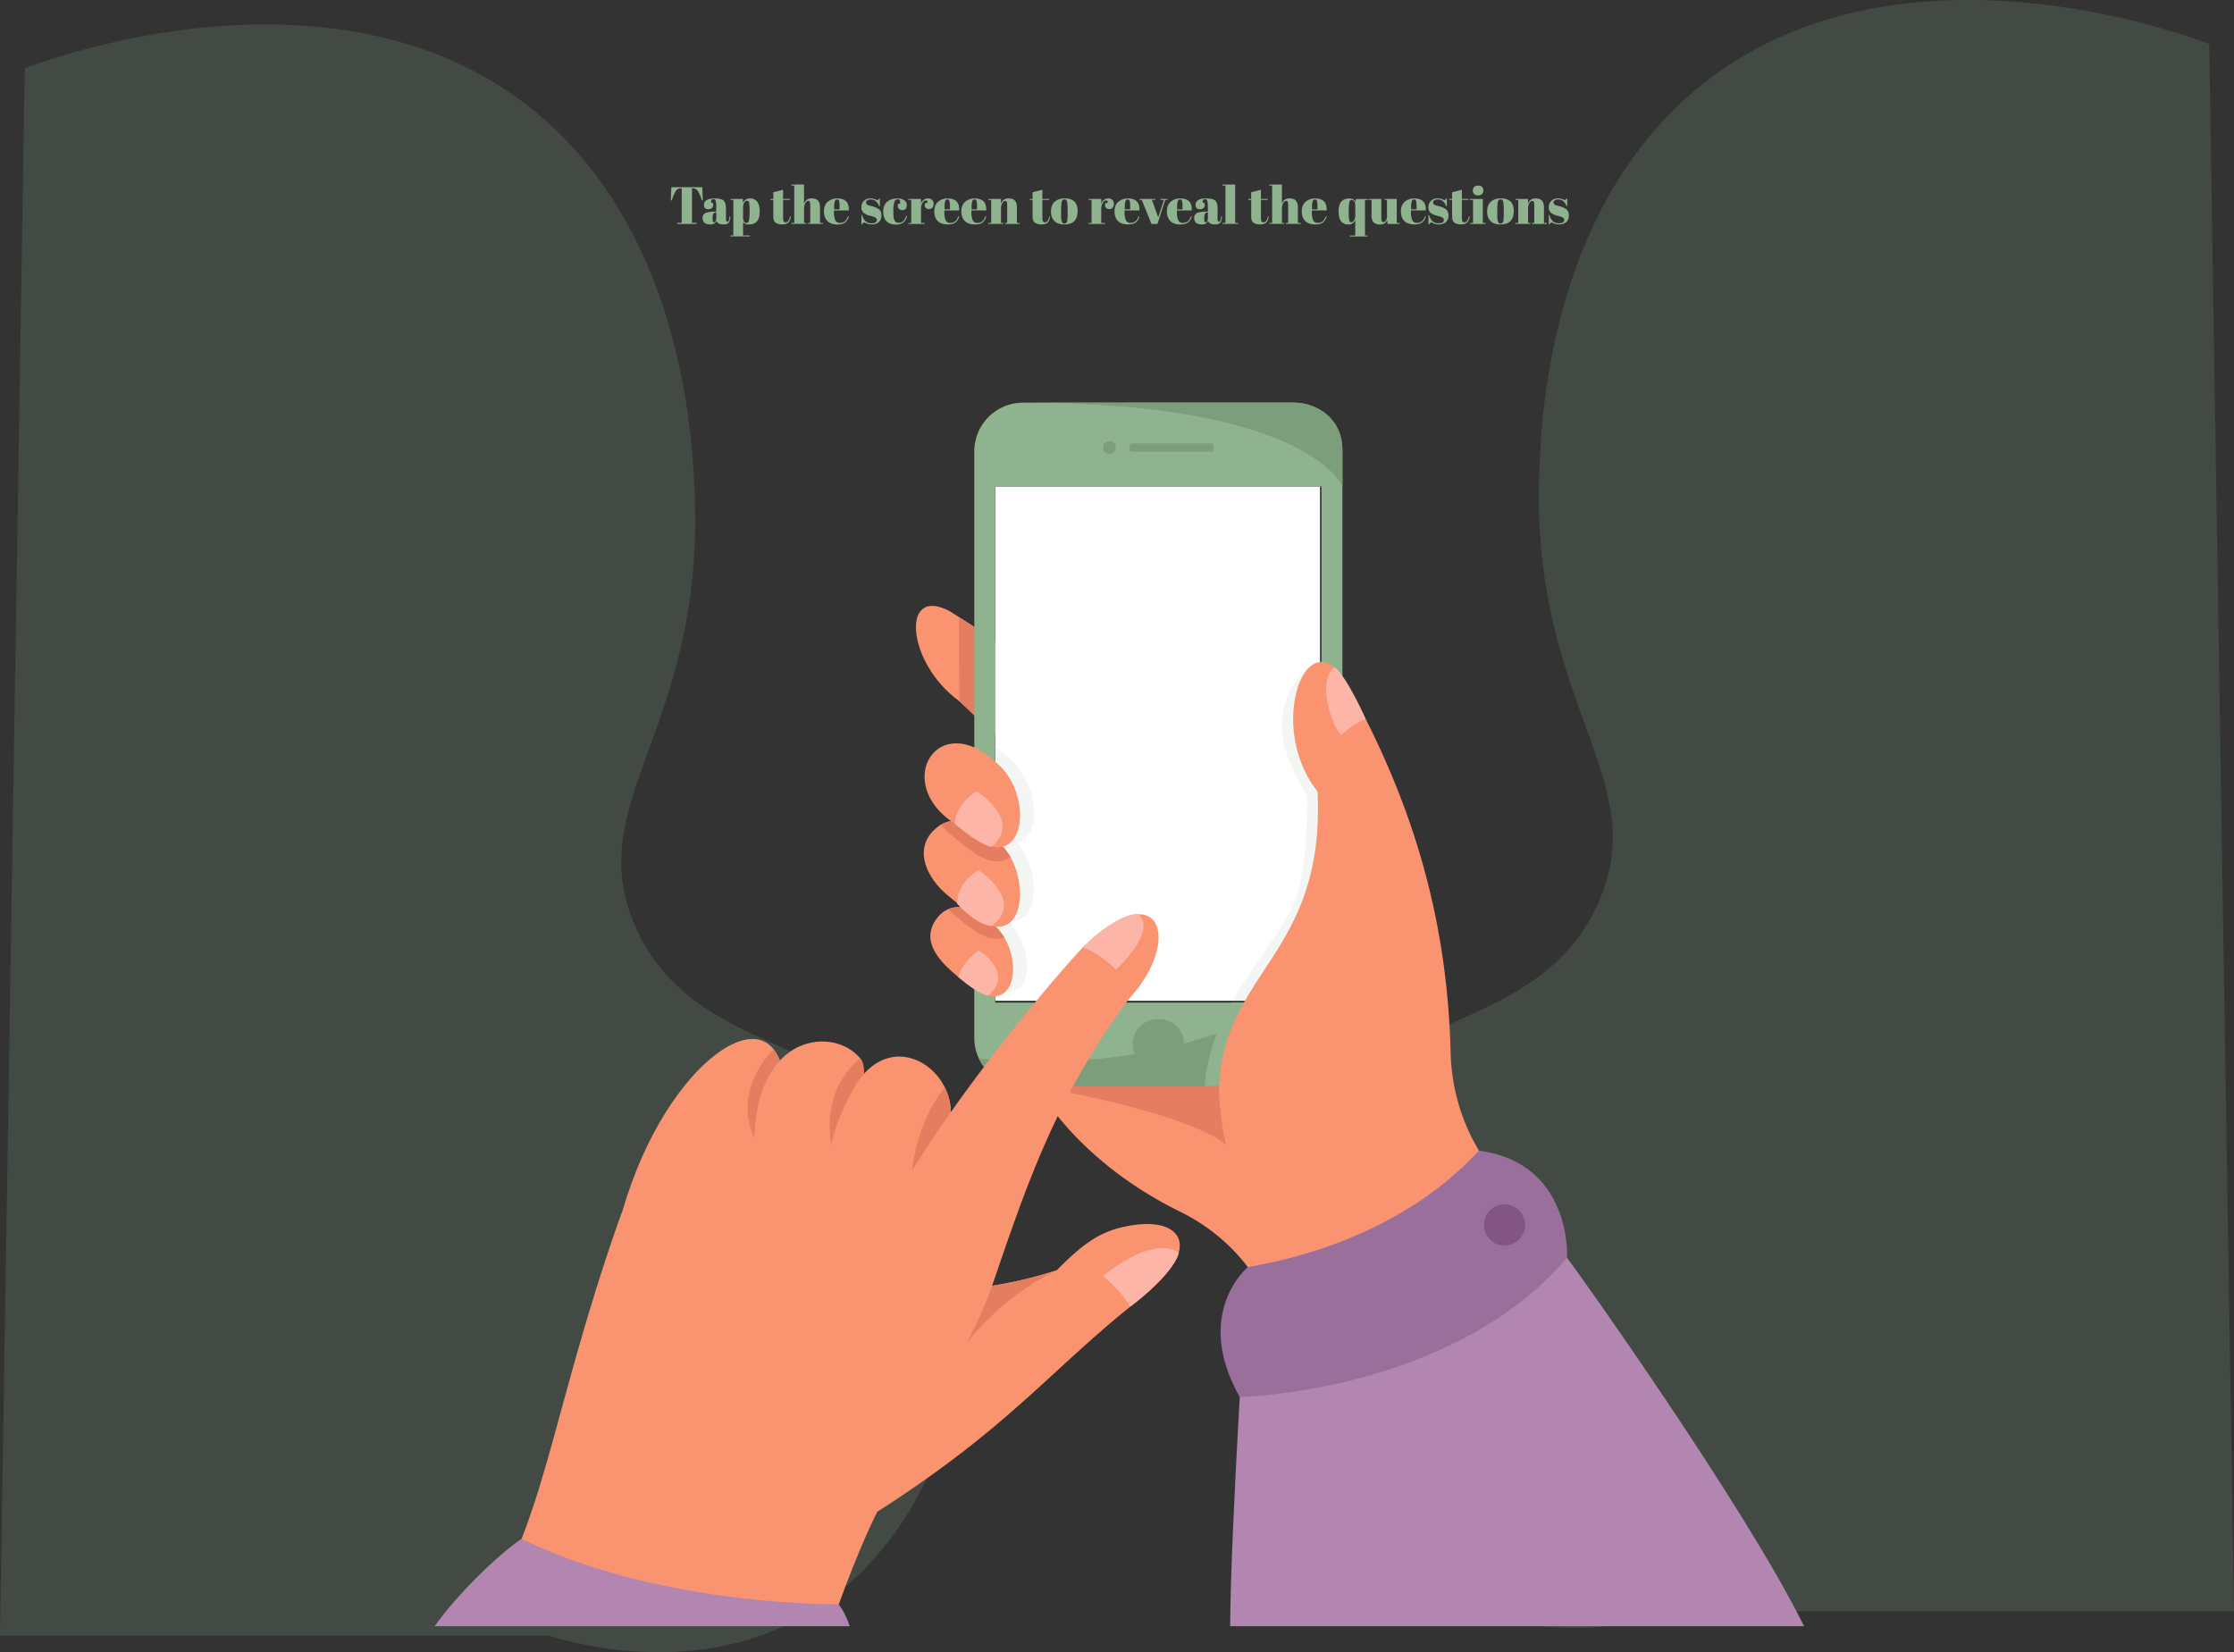 <svg xmlns="http://www.w3.org/2000/svg" viewBox="0 0 1960.72 1450.38"><rect x="0" y="0" width="1960.72" height="1450.38" fill="#333333" stroke="none"/><defs><style>.cls-1,.cls-2{fill:#8fb38e;}.cls-1{opacity:0.18;}.cls-3{fill:#f99370;}.cls-4{fill:#e57d61;}.cls-5{fill:#fff;}.cls-6,.cls-7{fill:#7c9e7a;}.cls-6{opacity:0.09;}.cls-8{fill:#fcb5a7;}.cls-9{fill:#b286b0;}.cls-10{fill:#9b6f9b;}.cls-11{fill:#835584;}</style></defs><g id="Layer_2" data-name="Layer 2"><g id="Layer_1-2" data-name="Layer 1"><path class="cls-1" d="M1939,38.68c-15-6-276.92-105.28-450.39,39.83C1357.34,188.35,1352,375.16,1350.77,421.66c-5.07,198.91,100.1,262.37,52.09,370.73-52.92,119.41-203.61,94.12-260.43,205.27-61.15,119.63-23.16,325.25,116.43,401.36,91,49.62,189.29,24.66,220.59,15.32h481.27Z"/><path class="cls-1" d="M21.69,60.13c15-6,276.91-105.28,450.38,39.83C603.37,209.8,608.76,396.61,610,443.11,615,642,509.85,705.48,557.86,813.83,610.77,933.24,761.47,908,818.29,1019.11c61.15,119.63,23.16,325.25-116.43,401.36-91,49.61-189.29,24.66-220.59,15.32H0Z"/><path class="cls-2" d="M616.38,164.34l.46,11.56H616a36,36,0,0,0-3.59-8.36,5.16,5.16,0,0,0-4.51-2.23h-.56v30.3h3.92v1H594.41v-1h3.91v-30.3h-.6a5.2,5.2,0,0,0-4.55,2.32,34.48,34.48,0,0,0-3.55,8.27h-.88l.46-11.56Z"/><path class="cls-2" d="M627.29,185.75h1.34v-3.54a22.82,22.82,0,0,0-.49-5.87,1.86,1.86,0,0,0-1.86-1.5,2.69,2.69,0,0,0-1.5.44,1.35,1.35,0,0,0-.67,1.19,4.75,4.75,0,0,0,.28,1.55h1.15a6.42,6.42,0,0,1,.37,2.32,3,3,0,0,1-1.15,2.35,4.31,4.31,0,0,1-2.9,1q-4,0-4-3.82,0-5.67,9.62-5.67c3.65,0,6.18.63,7.58,1.87s2.09,3.52,2.09,6.84v9.35c0,1.59.45,2.39,1.34,2.39,1,0,1.66-1.58,1.84-4.74l.69,0c-.12,2.71-.63,4.56-1.52,5.58s-2.35,1.52-4.37,1.52q-5.53,0-6.36-3.41a4.94,4.94,0,0,1-1.8,2.58,6.13,6.13,0,0,1-3.5.83q-6.81,0-6.81-5.58a4.52,4.52,0,0,1,2.6-4.49C621,186.16,623.7,185.75,627.29,185.75Zm-1.59,8.75a1,1,0,0,0,1,.69c.47,0,.92-.39,1.33-1.17a6.92,6.92,0,0,0,.63-3.25v-4.28h-.33q-2.85,0-2.85,4.19v.74A11.37,11.37,0,0,0,625.7,194.5Z"/><path class="cls-2" d="M652.07,174.65v3.64a6.4,6.4,0,0,1,6.35-4.1,7.32,7.32,0,0,1,6.15,2.86q2.19,2.85,2.19,8.66t-2.37,8.56c-1.58,1.85-4,2.77-7.12,2.77a7.62,7.62,0,0,1-3.31-.56,4.26,4.26,0,0,1-1.8-1.7v11.93h5.94v.83h-17v-.83h2.53V175.48h-2.44v-.83Zm5.34,3.16c-.31-1.09-.91-1.64-1.8-1.64a2.94,2.94,0,0,0-2.39,1.73,8.77,8.77,0,0,0-1.06,4.63V191a6.73,6.73,0,0,0,.78,3.36,2.5,2.5,0,0,0,2.31,1.38c1,0,1.7-.67,2.07-2a30.74,30.74,0,0,0,.55-7.09v-2.39A28.16,28.16,0,0,0,657.41,177.81Z"/><path class="cls-2" d="M678.73,190V175.48H676.2v-.83h2.53v-5.94l8.57-2.11v8.05h6v.83h-6V191a8.33,8.33,0,0,0,.44,3.18,1.75,1.75,0,0,0,1.81,1,3,3,0,0,0,2.42-1.38,8,8,0,0,0,1.36-3.77l.78.09a8.9,8.9,0,0,1-2,5c-1.11,1.25-2.93,1.87-5.48,1.87a9.64,9.64,0,0,1-5.85-1.52Q678.73,194,678.73,190Z"/><path class="cls-2" d="M694.58,162h11.09v16.85a7.7,7.7,0,0,1,2.26-3.41,7,7,0,0,1,4.61-1.29q7.13,0,7.13,7.69v13.87h2.58v.83h-13v-.83h1.89v-15a10.52,10.52,0,0,0-.37-3.57,1.35,1.35,0,0,0-1.34-.81c-1,0-1.85.65-2.6,1.94a9.19,9.19,0,0,0-1.13,4.7v12.71h2v.83H694.58v-.83h2.53V162.87h-2.53Z"/><path class="cls-2" d="M726.14,194q-3-3.06-3-8.52c0-3.63,1.12-6.42,3.34-8.35a12.48,12.48,0,0,1,8.5-2.91q10.46,0,10,10.5h-13v1.8a15.91,15.91,0,0,0,1.15,6.82,4.12,4.12,0,0,0,4,2.3q5.34,0,7-5.71l.83.14a9.51,9.51,0,0,1-3.16,5.15q-2.28,1.84-6.84,1.85Q729.11,197,726.14,194Zm6-10.2h4.74v-2.25a19,19,0,0,0-.44-5.09,1.72,1.72,0,0,0-1.75-1.36,2,2,0,0,0-1.93,1.45,13.91,13.91,0,0,0-.62,5Z"/><path class="cls-2" d="M756.05,197v-8.25h.56c.8,2.67,1.87,4.55,3.22,5.62A7.85,7.85,0,0,0,764.9,196c3.13,0,4.69-1,4.69-3a2.07,2.07,0,0,0-1.15-1.93,15.34,15.34,0,0,0-4.6-1.57,17.92,17.92,0,0,1-5.25-2.21,5.83,5.83,0,0,1-2.54-5.25,7.57,7.57,0,0,1,2.22-5.73,8.08,8.08,0,0,1,5.89-2.15,11.59,11.59,0,0,1,4.65,1.06,3.72,3.72,0,0,0,1.34.37,1.1,1.1,0,0,0,.78-.32,5,5,0,0,0,.78-1.2h.51v7.05h-.55q-2.35-6-7.28-6a5.58,5.58,0,0,0-3.22.76,2.28,2.28,0,0,0-1.06,1.91,1.67,1.67,0,0,0,.32,1.09,5.65,5.65,0,0,0,.51.57,2.38,2.38,0,0,0,.6.39,6.4,6.4,0,0,0,.69.32,8.16,8.16,0,0,0,.85.3,5.64,5.64,0,0,0,.85.23,36.82,36.82,0,0,1,4.51,1.36,15.47,15.47,0,0,1,2.63,1.41q2.53,1.74,2.53,5.64a7.39,7.39,0,0,1-2.3,5.89,9.28,9.28,0,0,1-6.31,2,12.22,12.22,0,0,1-5.53-1.34,1.85,1.85,0,0,0-.87-.37q-1,0-2,1.71Z"/><path class="cls-2" d="M787.88,175a3,3,0,0,0-2.9,2.21,21.65,21.65,0,0,0-.88,7.33V187q0,4.56,1,6.54a3.81,3.81,0,0,0,3.73,2,5.44,5.44,0,0,0,4.33-1.84,8.88,8.88,0,0,0,2.08-4.19l.82.09a9.27,9.27,0,0,1-3.22,5.71,10.75,10.75,0,0,1-6.59,1.8q-5.34,0-8.19-2.88t-2.86-8.43q0-5.55,3.25-8.54t9-3a10.46,10.46,0,0,1,6.26,1.59,4.8,4.8,0,0,1,2.17,4,5,5,0,0,1-1,3.5,3.74,3.74,0,0,1-2.86,1.1,4.3,4.3,0,0,1-2.92-1,3.59,3.59,0,0,1-1.1-2.86,5.94,5.94,0,0,1,.23-1.66h1.52a5.15,5.15,0,0,0,.32-1.66A2,2,0,0,0,787.88,175Z"/><path class="cls-2" d="M812.61,175.94c-1.14,0-2.14.74-3,2.21a10.28,10.28,0,0,0-1.28,5.26v12.34h3.26v.83H797.23v-.83h2.53V175.48h-2.53v-.83h11.1v4.43a6.2,6.2,0,0,1,2.3-3.62,6.33,6.33,0,0,1,3.87-1.27,5.05,5.05,0,0,1,3.52,1.23,4.41,4.41,0,0,1,1.36,3.45,5.14,5.14,0,0,1-1,3.43,3.83,3.83,0,0,1-3.1,1.2,3.54,3.54,0,0,1-3.09-1.38,4.28,4.28,0,0,1-.25-3.83h1.66C814.34,176.73,814,175.94,812.61,175.94Z"/><path class="cls-2" d="M823,194q-3-3.06-3-8.52c0-3.63,1.12-6.42,3.34-8.35a12.48,12.48,0,0,1,8.5-2.91q10.46,0,10,10.5h-13v1.8a15.76,15.76,0,0,0,1.15,6.82,4.12,4.12,0,0,0,4,2.3q5.34,0,7-5.71l.83.14a9.51,9.51,0,0,1-3.16,5.15Q836.46,197,831.9,197,826,197,823,194Zm6-10.2h4.74v-2.25a19.45,19.45,0,0,0-.44-5.09,1.72,1.72,0,0,0-1.75-1.36,2,2,0,0,0-1.93,1.45,13.91,13.91,0,0,0-.62,5Z"/><path class="cls-2" d="M846.76,194q-3-3.06-3-8.52c0-3.63,1.11-6.42,3.33-8.35a12.48,12.48,0,0,1,8.5-2.91q10.46,0,10,10.5h-13v1.8a15.74,15.74,0,0,0,1.16,6.82,4.1,4.1,0,0,0,4,2.3q5.34,0,7-5.71l.83.14a9.44,9.44,0,0,1-3.15,5.15q-2.28,1.84-6.84,1.85Q849.73,197,846.76,194Zm6-10.2h4.74v-2.25a19.58,19.58,0,0,0-.43-5.09,1.73,1.73,0,0,0-1.75-1.36,2,2,0,0,0-1.94,1.45,14.15,14.15,0,0,0-.62,5Z"/><path class="cls-2" d="M867.41,174.65h11.1v4.24a7.61,7.61,0,0,1,2.26-3.41,7,7,0,0,1,4.6-1.29q7.14,0,7.14,7.69v13.87h2.58v.83h-13v-.83h1.88v-15a10.88,10.88,0,0,0-.36-3.57,1.35,1.35,0,0,0-1.34-.81c-1,0-1.85.65-2.6,1.94a9.19,9.19,0,0,0-1.13,4.7v12.71h2v.83H867.41v-.83h2.53V175.48h-2.53Z"/><path class="cls-2" d="M906.28,190V175.48h-2.53v-.83h2.53v-5.94l8.57-2.11v8.05h6v.83h-6V191a8.58,8.58,0,0,0,.43,3.18,1.77,1.77,0,0,0,1.82,1,3,3,0,0,0,2.42-1.38,8.06,8.06,0,0,0,1.36-3.77l.78.09a8.9,8.9,0,0,1-2,5Q918,197,914.16,197a9.64,9.64,0,0,1-5.85-1.52Q906.29,194,906.28,190Z"/><path class="cls-2" d="M925.44,194.09q-3-2.94-3-8.45c0-3.67,1-6.5,3.15-8.47s5.06-3,8.87-3,6.65.92,8.52,2.74,2.81,4.62,2.81,8.36q0,11.75-11.7,11.75C930.3,197,927.4,196.05,925.44,194.09ZM937,187.5v-3.91a30.73,30.73,0,0,0-.49-6.52c-.32-1.36-1.06-2-2.23-2a2.3,2.3,0,0,0-1.64.58,3.51,3.51,0,0,0-.89,1.91,34.62,34.62,0,0,0-.42,6.31v3.59a32.57,32.57,0,0,0,.3,6,10.72,10.72,0,0,0,.62,1.66,2,2,0,0,0,2,1.11,2.35,2.35,0,0,0,2.35-2.07A31.54,31.54,0,0,0,937,187.5Z"/><path class="cls-2" d="M970.8,175.94c-1.14,0-2.13.74-3,2.21a10.28,10.28,0,0,0-1.29,5.26v12.34h3.27v.83H955.42v-.83H958V175.48h-2.53v-.83h11.1v4.43a6.25,6.25,0,0,1,2.3-3.62,6.35,6.35,0,0,1,3.87-1.27,5.05,5.05,0,0,1,3.52,1.23,4.37,4.37,0,0,1,1.36,3.45,5.2,5.2,0,0,1-1,3.43,3.86,3.86,0,0,1-3.11,1.2,3.54,3.54,0,0,1-3.09-1.38,4.28,4.28,0,0,1-.25-3.83h1.66C972.53,176.73,972.21,175.94,970.8,175.94Z"/><path class="cls-2" d="M981.19,194c-2-2-3-4.88-3-8.52s1.12-6.42,3.34-8.35a12.48,12.48,0,0,1,8.5-2.91q10.46,0,10,10.5h-13v1.8a15.91,15.91,0,0,0,1.15,6.82,4.12,4.12,0,0,0,4,2.3q5.34,0,7-5.71l.83.14a9.44,9.44,0,0,1-3.15,5.15Q994.66,197,990.1,197,984.16,197,981.19,194Zm6-10.2h4.74v-2.25a19.58,19.58,0,0,0-.43-5.09,1.73,1.73,0,0,0-1.75-1.36,2,2,0,0,0-1.94,1.45,14.15,14.15,0,0,0-.62,5Z"/><path class="cls-2" d="M1000.14,175.48v-.83h13.77v.83H1011l5.53,15.29,5-15.29h-3.08v-.83h6.22v.83h-2l-6.82,21.1h-5.25l-8.52-21.1Z"/><path class="cls-2" d="M1027.15,194q-3-3.06-3-8.52c0-3.63,1.11-6.42,3.33-8.35a12.48,12.48,0,0,1,8.5-2.91q10.46,0,10,10.5h-13v1.8a15.74,15.74,0,0,0,1.16,6.82,4.1,4.1,0,0,0,4,2.3q5.34,0,7-5.71l.83.14a9.44,9.44,0,0,1-3.15,5.15q-2.28,1.84-6.84,1.85Q1030.12,197,1027.15,194Zm6-10.2h4.74v-2.25a19.58,19.58,0,0,0-.43-5.09,1.73,1.73,0,0,0-1.75-1.36,2,2,0,0,0-1.94,1.45,14.15,14.15,0,0,0-.62,5Z"/><path class="cls-2" d="M1058.76,185.75h1.34v-3.54a22.36,22.36,0,0,0-.49-5.87,1.86,1.86,0,0,0-1.86-1.5,2.72,2.72,0,0,0-1.5.44,1.37,1.37,0,0,0-.67,1.19,4.75,4.75,0,0,0,.28,1.55H1057a6.42,6.42,0,0,1,.37,2.32,3,3,0,0,1-1.15,2.35,4.31,4.31,0,0,1-2.9,1q-4,0-4-3.82,0-5.67,9.62-5.67c3.66,0,6.18.63,7.58,1.87s2.09,3.52,2.09,6.84v9.35c0,1.59.45,2.39,1.34,2.39s1.66-1.58,1.84-4.74l.69,0c-.12,2.71-.63,4.56-1.52,5.58s-2.35,1.52-4.37,1.52q-5.54,0-6.36-3.41a5,5,0,0,1-1.79,2.58,6.17,6.17,0,0,1-3.5.83q-6.83,0-6.82-5.58a4.52,4.52,0,0,1,2.6-4.49Q1053.38,185.76,1058.76,185.75Zm-1.59,8.75a1,1,0,0,0,1,.69c.48,0,.92-.39,1.34-1.17a7.06,7.06,0,0,0,.62-3.25v-4.28h-.32q-2.87,0-2.86,4.19v.74A11.37,11.37,0,0,0,1057.17,194.5Z"/><path class="cls-2" d="M1072.81,162h11.28v33.71h2.58v.83H1073v-.83h2.54V162.87h-2.72Z"/><path class="cls-2" d="M1098.14,190V175.48h-2.54v-.83h2.54v-5.94l8.56-2.11v8.05h6v.83h-6V191a8.54,8.54,0,0,0,.44,3.18,1.76,1.76,0,0,0,1.82,1,3,3,0,0,0,2.42-1.38,8.06,8.06,0,0,0,1.36-3.77l.78.09a8.91,8.91,0,0,1-2,5Q1109.84,197,1106,197a9.64,9.64,0,0,1-5.85-1.52Q1098.13,194,1098.14,190Z"/><path class="cls-2" d="M1114,162h11.1v16.85a7.68,7.68,0,0,1,2.25-3.41,7,7,0,0,1,4.61-1.29q7.14,0,7.14,7.69v13.87h2.58v.83h-13v-.83h1.89v-15a10.52,10.52,0,0,0-.37-3.57,1.33,1.33,0,0,0-1.33-.81c-1,0-1.85.65-2.6,1.94a9.09,9.09,0,0,0-1.13,4.7v12.71h2v.83H1114v-.83h2.53V162.87H1114Z"/><path class="cls-2" d="M1145.55,194q-3-3.06-3-8.52c0-3.63,1.11-6.42,3.34-8.35a12.45,12.45,0,0,1,8.49-2.91q10.46,0,10,10.5h-13v1.8a15.76,15.76,0,0,0,1.15,6.82,4.1,4.1,0,0,0,4,2.3q5.34,0,7-5.71l.82.14a9.44,9.44,0,0,1-3.15,5.15Q1159,197,1154.46,197,1148.52,197,1145.55,194Zm6-10.2h4.75v-2.25a19.45,19.45,0,0,0-.44-5.09,1.72,1.72,0,0,0-1.75-1.36,2,2,0,0,0-1.94,1.45,14.15,14.15,0,0,0-.62,5Z"/><path class="cls-2" d="M1189.46,206.71V193.08a6.1,6.1,0,0,1-6,4q-8.61,0-8.61-11.47,0-5.85,2.37-8.61c1.58-1.84,4-2.77,7.12-2.77a5.61,5.61,0,0,1,5.39,2.91l.32-2.45h10.5v.83H1198v31.23h2.25v.83h-15.52v-.83Zm-5.25-13.29c.31,1.09.91,1.64,1.8,1.64a3,3,0,0,0,2.39-1.66,8.41,8.41,0,0,0,1.06-4.56v-8.57a6.53,6.53,0,0,0-.81-3.36,2.47,2.47,0,0,0-2.23-1.38c-1.07,0-1.79.68-2.14,2.05a32.38,32.38,0,0,0-.53,7.07V187A28.1,28.1,0,0,0,1184.21,193.42Z"/><path class="cls-2" d="M1228.42,196.58h-10.5l-.5-3.37a6.14,6.14,0,0,1-2.19,2.84,7.69,7.69,0,0,1-4.31,1q-7.14,0-7.14-7.69V175.48h-2.58v-.83h11.15v15.8a10.74,10.74,0,0,0,.39,3.64,1.54,1.54,0,0,0,1.57.87,2.55,2.55,0,0,0,2.09-1.42,7.23,7.23,0,0,0,.92-4v-14.1h-2.12v-.83h10.69v21.1h2.53Z"/><path class="cls-2" d="M1232.54,194q-3-3.06-3-8.52c0-3.63,1.12-6.42,3.34-8.35a12.48,12.48,0,0,1,8.5-2.91q10.46,0,10,10.5h-13v1.8a15.76,15.76,0,0,0,1.15,6.82,4.11,4.11,0,0,0,4,2.3q5.34,0,7-5.71l.83.14a9.51,9.51,0,0,1-3.16,5.15Q1246,197,1241.45,197,1235.51,197,1232.54,194Zm6-10.2h4.74v-2.25a19.45,19.45,0,0,0-.44-5.09,1.72,1.72,0,0,0-1.75-1.36,2,2,0,0,0-1.93,1.45,13.91,13.91,0,0,0-.62,5Z"/><path class="cls-2" d="M1253.7,197v-8.25h.56c.79,2.67,1.87,4.55,3.22,5.62a7.85,7.85,0,0,0,5.07,1.61c3.13,0,4.69-1,4.69-3a2.07,2.07,0,0,0-1.15-1.93,15.34,15.34,0,0,0-4.6-1.57,17.92,17.92,0,0,1-5.25-2.21,5.83,5.83,0,0,1-2.54-5.25,7.57,7.57,0,0,1,2.22-5.73,8.08,8.08,0,0,1,5.89-2.15,11.59,11.59,0,0,1,4.65,1.06,3.72,3.72,0,0,0,1.34.37,1.1,1.1,0,0,0,.78-.32,5,5,0,0,0,.78-1.2h.51v7.05h-.55q-2.35-6-7.28-6a5.58,5.58,0,0,0-3.22.76,2.28,2.28,0,0,0-1.06,1.91,1.67,1.67,0,0,0,.32,1.09,5.65,5.65,0,0,0,.51.57,2.49,2.49,0,0,0,.59.39,7.44,7.44,0,0,0,.7.32,8.16,8.16,0,0,0,.85.3,5.64,5.64,0,0,0,.85.23,36.82,36.82,0,0,1,4.51,1.36,15.47,15.47,0,0,1,2.63,1.41q2.54,1.74,2.53,5.64A7.39,7.39,0,0,1,1269,195a9.28,9.28,0,0,1-6.31,2,12.22,12.22,0,0,1-5.53-1.34,1.85,1.85,0,0,0-.87-.37q-1,0-2,1.71Z"/><path class="cls-2" d="M1274.47,190V175.48h-2.53v-.83h2.53v-5.94l8.57-2.11v8.05h6v.83h-6V191a8.54,8.54,0,0,0,.44,3.18,1.76,1.76,0,0,0,1.82,1,3,3,0,0,0,2.41-1.38,7.85,7.85,0,0,0,1.36-3.77l.79.09a9,9,0,0,1-2,5c-1.11,1.25-2.93,1.87-5.48,1.87a9.64,9.64,0,0,1-5.85-1.52Q1274.48,194,1274.47,190Z"/><path class="cls-2" d="M1290.13,174.65h11.29v21.1H1304v.83h-13.68v-.83h2.53V175.48h-2.72Zm7-3.17a4.3,4.3,0,0,1-3.48-1.25,4.65,4.65,0,0,1-1-3.08,4.27,4.27,0,0,1,1.13-3,4.5,4.5,0,0,1,3.43-1.2,5.06,5.06,0,0,1,3.5,1.08,3.94,3.94,0,0,1,1.2,3.09,4.42,4.42,0,0,1-1.15,3.2A4.79,4.79,0,0,1,1297.09,171.48Z"/><path class="cls-2" d="M1308.23,194.09c-2-2-3-4.78-3-8.45s1-6.5,3.16-8.47,5.06-3,8.86-3,6.65.92,8.52,2.74,2.81,4.62,2.81,8.36q0,11.75-11.7,11.75C1313.1,197,1310.2,196.05,1308.23,194.09Zm11.56-6.59v-3.91a31.59,31.59,0,0,0-.48-6.52c-.33-1.36-1.07-2-2.24-2a2.28,2.28,0,0,0-1.63.58,3.45,3.45,0,0,0-.9,1.91,34.81,34.81,0,0,0-.41,6.31v3.59a33,33,0,0,0,.29,6,9.71,9.71,0,0,0,.63,1.66,2,2,0,0,0,2,1.11,2.36,2.36,0,0,0,2.35-2.07A32.55,32.55,0,0,0,1319.79,187.5Z"/><path class="cls-2" d="M1330,174.65h11.1v4.24a7.7,7.7,0,0,1,2.26-3.41,7,7,0,0,1,4.6-1.29q7.14,0,7.14,7.69v13.87h2.58v.83h-13v-.83h1.89v-15a10.79,10.79,0,0,0-.37-3.57,1.35,1.35,0,0,0-1.34-.81c-1,0-1.85.65-2.6,1.94a9.19,9.19,0,0,0-1.13,4.7v12.71h2v.83H1330v-.83h2.54V175.48H1330Z"/><path class="cls-2" d="M1359.35,197v-8.25h.55c.8,2.67,1.87,4.55,3.23,5.62a7.84,7.84,0,0,0,5.06,1.61c3.13,0,4.7-1,4.7-3a2.09,2.09,0,0,0-1.15-1.93,15.51,15.51,0,0,0-4.61-1.57,17.92,17.92,0,0,1-5.25-2.21,5.82,5.82,0,0,1-2.53-5.25,7.6,7.6,0,0,1,2.21-5.73,8.11,8.11,0,0,1,5.9-2.15,11.59,11.59,0,0,1,4.65,1.06,3.68,3.68,0,0,0,1.33.37,1.1,1.1,0,0,0,.79-.32,5.35,5.35,0,0,0,.78-1.2h.5v7.05H1375q-2.34-6-7.27-6a5.62,5.62,0,0,0-3.23.76,2.28,2.28,0,0,0-1.06,1.91,1.72,1.72,0,0,0,.32,1.09q.33.39.51.57a2.38,2.38,0,0,0,.6.39c.28.14.51.25.69.32s.47.18.85.3a6,6,0,0,0,.85.23,37.11,37.11,0,0,1,4.52,1.36,15.38,15.38,0,0,1,2.62,1.41q2.54,1.74,2.54,5.64a7.37,7.37,0,0,1-2.31,5.89,9.25,9.25,0,0,1-6.31,2,12.21,12.21,0,0,1-5.52-1.34,1.83,1.83,0,0,0-.88-.37q-1,0-2,1.71Z"/><g id="_4" data-name="4"><path class="cls-3" d="M1159.84,934.54,910.55,953.72s32.49,64.39,125.73,110.21a166.33,166.33,0,0,1,58.89,48.32l20.48.62Z"/><path class="cls-4" d="M1069.92,953.72s-.72,21.39,6.21,51.4c0,0-22.39-25.45-165.58-51.4Z"/><path class="cls-3" d="M942.66,606.17l-5.1,63.3c-59-19.21-49.95-10.13-95.59-54-46.35-33.17-52.08-102.73-8-78.72l7.68,4.91Z"/><path class="cls-4" d="M861.69,554.52l-.27,78.86L842,615.52s-.34-73.81-.35-73.81Z"/><rect class="cls-5" x="873.48" y="427.03" width="285.04" height="451.45"/><path class="cls-2" d="M1135.42,353.45H897.9a42.76,42.76,0,0,0-42.78,42.74V911a42.72,42.72,0,0,0,42.78,42.74h237.52A42.76,42.76,0,0,0,1178.2,911V396.19A42.77,42.77,0,0,0,1135.42,353.45Zm24.42,526.69H873.48V427h286.36Z"/><path id="_10" data-name="10" class="cls-6" d="M892.72,740.1c28.66-10.64,13-68-19.24-83.69V868.22a31.65,31.65,0,0,0,6.27,2.25c29.92,4.49,26.32-40,5.39-62.12C913.14,811.88,913.67,763.84,892.72,740.1Z"/><path class="cls-7" d="M1178.2,839.45c-2.77,37,15.86,113.35-42.78,114.27H897.9a42.79,42.79,0,0,1-38.84-24.8S1060.43,957.11,1178.2,839.45Z"/><path class="cls-7" d="M1039.19,916.78c-.51,29.59-44.56,29.58-45.06,0C994.64,887.2,1038.69,887.2,1039.19,916.78Z"/><path class="cls-7" d="M979.38,392.88c0,7.35-11.21,7.35-11.24,0S979.35,385.53,979.38,392.88Z"/><path class="cls-7" d="M1063.06,396.53H993.44a2.09,2.09,0,0,1-2.09-2.08c.12-1.7-.64-5.27,2.09-5.22h69.62c2.67-.05,2,3.52,2.09,5.22A2.08,2.08,0,0,1,1063.06,396.53Z"/><path class="cls-7" d="M897.9,353.45c251.45,0,280.3,73.58,280.3,73.58V393.71c0-23.6-19.15-40.26-42.78-40.26Z"/><path class="cls-6" d="M1159.84,582.54v297.6h-79.48c51.69-84,65.67-71.6,67.11-181.43,0,0-13.6-21.61-19.29-40.17C1115.43,616.9,1143.61,582.13,1159.84,582.54Z"/><path class="cls-3" d="M867.35,874c-7.19-1.14-18.6-9.9-26.18-16.28h0c-16.41-13.42-33.07-30.94-19.86-50.27,4.07-5.81,8.5-9.07,14.57-10.57,15.42-3.93,36.63,11.26,45.72,26.31C895.22,846.27,890.48,879.42,867.35,874Z"/><path class="cls-8" d="M867.35,874c-7.19-1.14-18.6-9.9-26.18-16.28,0,0,1.4-11.71,17.89-23.44C859.06,834.26,890.89,853.79,867.35,874Z"/><path class="cls-4" d="M877,816.64c-11.79-13.34-30.18-25.22-45.14-18.43,14.33,11.57,32,30.3,49.74,25A48.34,48.34,0,0,0,877,816.64Z"/><path class="cls-2" d="M1178.2,615.71V911c-1,60.44-83.14,39.21-120.71,42.74,0,0-.36-29.81,22.5-73.58h79.85V586.22C1167.3,593.29,1172.87,606.42,1178.2,615.71Z"/><path class="cls-3" d="M870.37,812.83c-10.18-2.39-25.39-16.26-35.72-24.57-22.49-16.76-35.68-46.69-9.15-64.2,19.07-10.72,39.43,3.3,54,18.28C901.41,764,902.19,820.25,870.37,812.83Z"/><path class="cls-8" d="M870.37,812.83c-14.27-1-30.22-19.43-30.22-19.43s-2-16.49,18.44-29.8C858.59,763.6,900.35,790.74,870.37,812.83Z"/><path class="cls-4" d="M879.52,742.34c-14.59-15-34.95-29-54-18.28a149.73,149.73,0,0,0,12.6,11.53h0c14.2,11.41,33.15,28.54,48.58,16.57A55.59,55.59,0,0,0,879.52,742.34Z"/><path class="cls-3" d="M870.46,743.25c-8.9-1.17-23.11-12.26-32.35-20.07h0c-55.63-35.8-14.79-102.31,36.79-53.29C903.49,694,902,749.91,870.46,743.25Z"/><path class="cls-8" d="M870.46,743.24h0c-8.9-1.17-23.11-12.26-32.35-20.07,0,0-1-16.1,19-28.47C857.15,694.71,898.06,719.83,870.46,743.24Z"/><path class="cls-3" d="M1369,1106.56l34.51,127.73H1167c-16.1-28.09-34.3-57-49-86.53-5.79-11.85-11.73-23.92-16.15-36.57-9.33-36.82-26.14-145-31.94-157.47,4.41-101.38,93.38-116.69,86.44-259-45.15-56.91-9.79-151.72,24.22-97.4q9.6,17.07,18.15,34c48.43,96,71.9,189.72,74.49,293A175.14,175.14,0,0,0,1298,1010C1320,1030.83,1335.45,1085.1,1369,1106.56Z"/><path class="cls-9" d="M1583.42,1427.5H1079.66c.34-47.59,4.16-125.36,7.91-191.74q.27-4.76.54-9.44c3.64-63.35,7.07-114.07,7.07-114.07,73.39-12.16,150.83-45.19,202.44-101.82l.41-.45.33.07s31.93,35.9,77,94.08h0C1384.28,1115.63,1530,1319.92,1583.42,1427.5Z"/><path class="cls-8" d="M1171.49,585.54c-16,10.13-3.13,52.54,5.77,59.51,0,0,9.92-9.69,21.46-13.72C1198.72,631.33,1183.14,595.75,1171.49,585.54Z"/><path class="cls-10" d="M1375.37,1104.13h0c-101.15,118.41-287.26,122.19-287.26,122.19-41.66-73.65,7.07-114.07,7.07-114.07,73.39-12.16,150.83-45.19,202.44-101.82l.74-.38C1379.8,1021.32,1375.43,1103.18,1375.37,1104.13Z"/><circle class="cls-11" cx="1320.49" cy="1075.25" r="18.06"/></g><g id="_3" data-name="3"><path class="cls-3" d="M687.72,947.54c0,20.12-26.27,173.68-141.09,114.46C585,930,680.05,867.57,687.72,947.54Z"/><path class="cls-3" d="M730,1425.86s19.19-57.12,39.91-98.73C797,1272.76,889,1145.93,877.7,1033.45L615.08,969.69s-37.33,2.61-73,104.79c-59.94,171.76-64,266.87-124.13,351.38Z"/><path class="cls-3" d="M1034.56,1099.64c-3.17,11.07-15.14,25.59-36.79,42.73-76.36,60.46-112.25,111.37-231.41,187-80.34,51-151-74.92-64.91-115,60.57-27.13,110.44-76.88,169.31-85.73a365.7,365.7,0,0,0,56.92-13.72c26.9-27.78,42.36-34.81,61.59-38.59C1023.36,1069.65,1039.69,1081.78,1034.56,1099.64Z"/><path class="cls-8" d="M1034.56,1099.64c-2,11-22.38,32.43-42.54,47.32a102,102,0,0,0-24.12-26.71C1015.72,1082,1034.56,1099.64,1034.56,1099.64Z"/><path class="cls-9" d="M745.76,1427.5H381.49c20.51-29.08,57.05-63.85,76.33-76.75,78.1,38.9,187.08,56.76,278.31,57.62C736.13,1408.37,741.76,1415.21,745.76,1427.5Z"/><path class="cls-4" d="M687.72,947.54,662.07,999c-19.93-43.82,17-77.85,17-77.85C683.85,927,687.62,935.72,687.72,947.54Z"/><path class="cls-3" d="M739.37,1016.17c-16.51,31.45-75.76,27.43-77.3-17.15,2.4-92.44,70.08-98,93-69.88C766.16,942.66,742.36,1010.48,739.37,1016.17Z"/><path class="cls-4" d="M745,987.83a26.08,26.08,0,0,0-1.42,7.45v.39c.4,8-8.2,15.65-11.18,21.34-16.9-60.56,22.74-87.87,22.74-87.87C766.16,942.66,745.27,987.1,745,987.83Z"/><path class="cls-3" d="M829.06,999.75a124.93,124.93,0,0,1-13.8,34.67A104.22,104.22,0,0,1,799.5,1055a61.68,61.68,0,0,1-8.65,7.45c-49,43-91.66-18.4-41.59-107,24.62-43.58,65.54-30.16,80-.83A50,50,0,0,1,829.06,999.75Z"/><path class="cls-4" d="M829.06,999.75c-3.37,14.12-29.56,55.25-29.56,55.25-2.81-63.94,29.76-100.46,29.78-100.42A50,50,0,0,1,829.06,999.75Z"/><path class="cls-3" d="M989.9,878c-67,90.48-92.22,172.73-121.94,258.8-19.71,40.73-18.69,93.85-80.29,95-148.19-19.65,76.92-306.47,162.39-400C1017.5,765.94,1039.55,824.53,989.9,878Z"/><path class="cls-8" d="M979.33,851.14c-17.68-17.35-29.28-19.27-29.28-19.27l0,0c19.45-18.38,36.46-29.56,48.83-29.68C1016.68,818,979.33,851.14,979.33,851.14Z"/><path class="cls-4" d="M927.67,1115c-49.34,23.37-78.86,63.49-78.86,63.49,15.7-30.56,22-49.78,22-49.78A366.74,366.74,0,0,0,927.67,1115Z"/></g></g></g></svg>